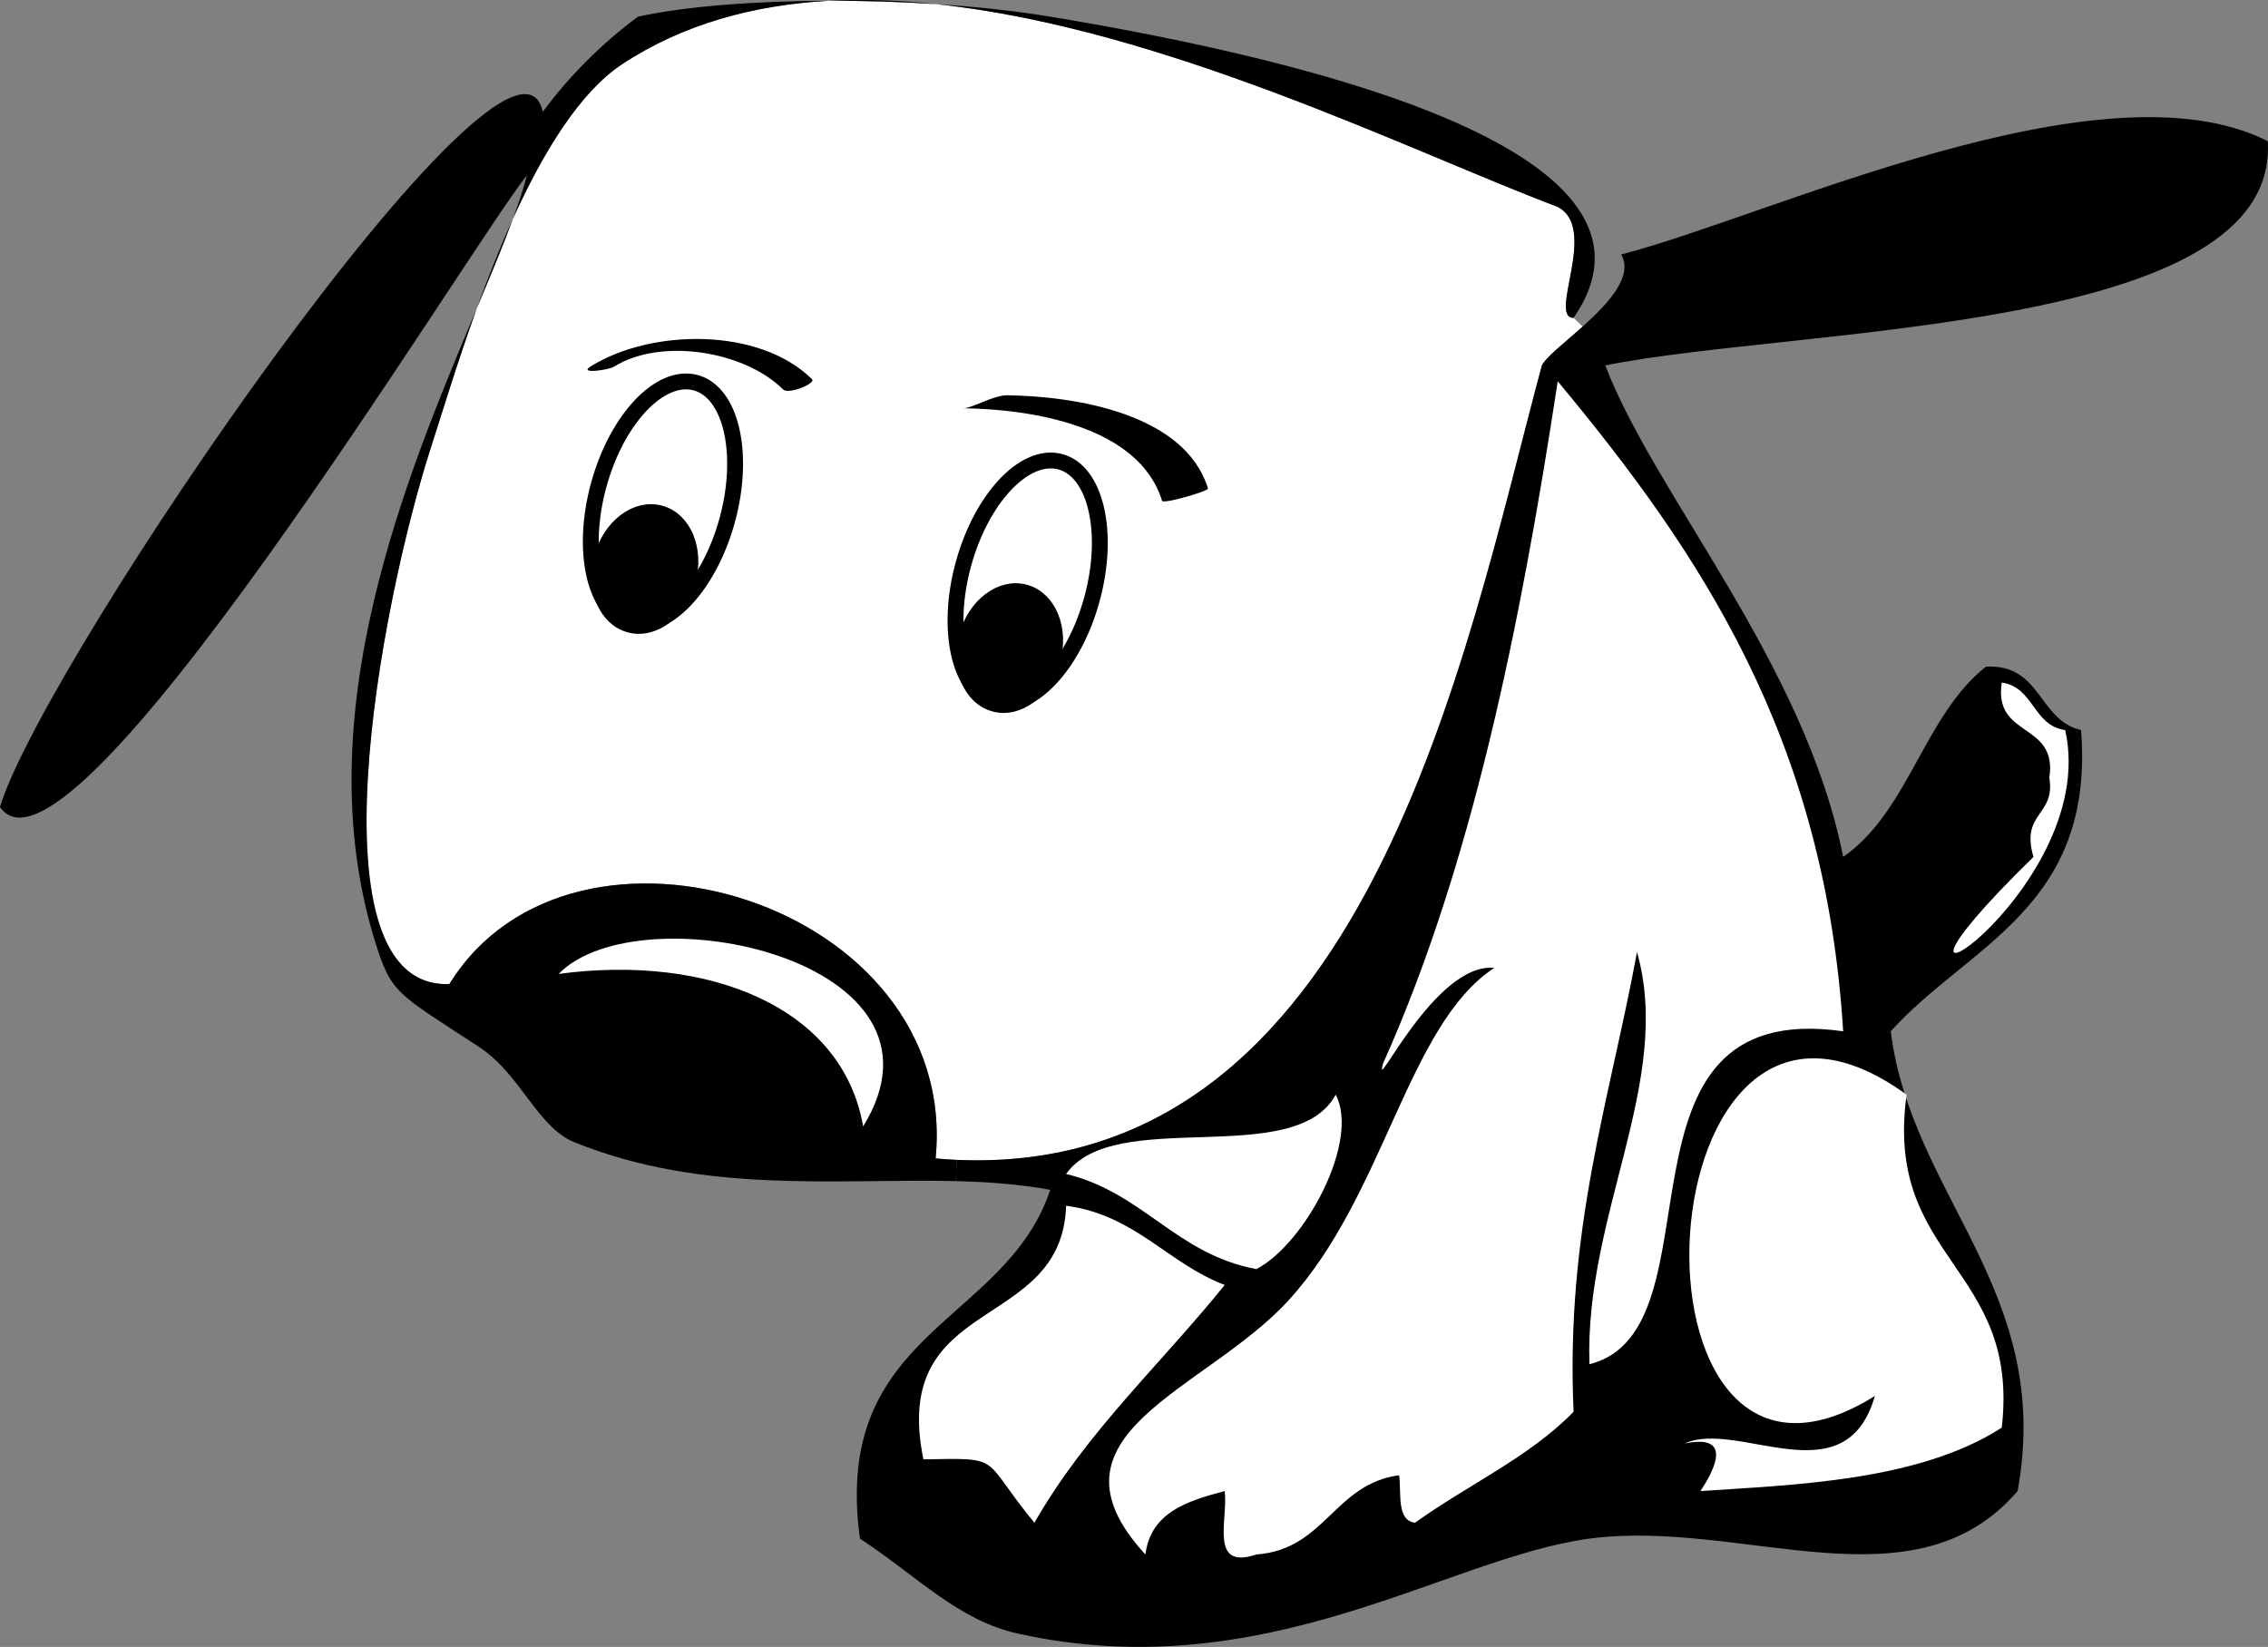 <?xml version="1.0" encoding="utf-8"?>
<!-- Generator: Adobe Illustrator 13.0.0, SVG Export Plug-In . SVG Version: 6.00 Build 14948)  -->
<!DOCTYPE svg PUBLIC "-//W3C//DTD SVG 1.1//EN" "http://www.w3.org/Graphics/SVG/1.1/DTD/svg11.dtd">
<svg version="1.1" id="Ebene_1" xmlns="http://www.w3.org/2000/svg" xmlns:xlink="http://www.w3.org/1999/xlink" x="0px" y="0px"
	 width="143.016px" height="103.882px" viewBox="0 0 143.016 103.882" enable-background="new 0 0 143.016 103.882"
	 xml:space="preserve">
<rect x="0" y="0" width="143.016" height="103.882" fill="#808080" stroke="none"/>
<g id="Ebene_1_1_">
	<g>
		<path display="none" d="M66.225,71.052c-2.083-8.602-15.729-12.445-31-11C43.393,54.089,76.74,58.984,66.225,71.052z"/>
		<path display="none" d="M126.226,90.052c-5.256,3.395-13.254,3.607-19,4c0.61-0.932,2.325-3.688-1-3
			c3.364-1.543,10.144,3.484,12-3c-16.802,10.521-14.955-31.328,2-19C118.785,79.494,127.395,79.884,126.226,90.052z"/>
		<path display="none" d="M84.226,69.052c1.543,2.918-1.92,9.385-5,11c-5.062-0.938-7.162-4.838-12-6
			C70.256,69.751,81.646,73.808,84.226,69.052z"/>
		<path display="none" d="M67.225,76.052c4.397,0.604,6.384,3.617,10,5c-4.019,4.984-8.729,9.273-12,15
			c-3.438-4.168-1.855-4.096-7-4C56.091,81.585,66.96,84.123,67.225,76.052z"/>
		<path display="none" d="M46.225,100.052c-3.078,0.746-1.922-2.744-5-2c-0.75,3.418,4.062,1.271,3,5c-8.677-0.105-22.38-8.453-34-3
			c-4.396-3.971,7.943-4.92,0-6c3.838-4.369,11.289,1.184,19,2C35.622,96.732,45.448,93.39,46.225,100.052z"/>
		<g id="XMLID_7_">
			<g>
				<path fill="#FFFFFF" d="M98.227,13.051c2.601,1.35-0.64,6.98,1,7l0.57,0.55c-1.16,1.04-2.32,1.93-2.57,2.45
					c-4.84,17.99-11,51.25-36.91,50.11c-0.43-0.02-0.87-0.05-1.32-0.09c1.57-16.1-22.88-23.62-30.66-11
					c-8.9,0.34-4.44-23.74-1.11-34.02c0.65-2,1.6-5.16,2.83-8.58c0.88-2.1,1.68-4.01,2.29-5.68c1.89-4.16,4.19-7.96,6.88-9.74
					c3.85-2.54,8.29-3.73,13-4c0.01,0,0.03,0,0.05,0c2.23-0.01,4.53,0.06,6.76,0.21C73.458,1.781,89.078,9.601,98.227,13.051z"/>
				<path d="M99.227,20.051c-1.64-0.02,1.601-5.65-1-7c-9.149-3.45-24.77-11.27-39.19-12.79c2.54,0.16,4.99,0.43,7.19,0.79
					C83.078,3.841,106.397,9.651,99.227,20.051z"/>
				<path d="M66.228,75.051c-1.89-0.351-3.88-0.5-5.95-0.551l0.04-1.34c25.91,1.141,32.07-32.12,36.91-50.11
					c0.25-0.52,1.41-1.41,2.57-2.45c1.61-1.45,3.22-3.17,2.43-4.55c9.261-2.37,30.29-12.43,40.771-7.15
					c0.779,12.16-29.62,11.69-41.771,14.15c3.13,8.2,12.57,18.76,15,31c4.13-2.87,5.09-8.9,9-12c3.511-0.18,3.29,3.38,6,4
					c0.88,11.22-7.109,13.56-12,19c1.3,10.449,10.29,16.37,8,29c-6.569,7.63-17.359,1.72-27,3c-8.989,1.199-20.43,9.43-36,6
					c-3.79-0.83-6.27-3.54-10-6C52.418,83.911,63.387,83.551,66.228,75.051z"/>
				<path d="M52.278,0.051c2.2-0.12,4.47-0.04,6.76,0.21C56.807,0.111,54.508,0.041,52.278,0.051z"/>
				<path d="M34.228,7.051c1.7-2.29,3.7-4.29,6-6c3.02-0.66,7.37-0.99,12-1c-4.71,0.27-9.15,1.46-13,4
					c-2.69,1.78-4.99,5.58-6.88,9.74c0.37-1,0.67-1.92,0.88-2.74c-3.89,4.93-28.86,46.24-33.23,39.85
					C2.778,41.681,32.338-1.499,34.228,7.051z"/>
				<path d="M30.057,19.471c0.68-1.87,1.44-3.81,2.29-5.68C31.738,15.461,30.938,17.371,30.057,19.471z"/>
				<path d="M27.228,28.051c-3.33,10.28-7.79,34.36,1.11,34.02c7.78-12.62,32.23-5.1,30.66,11c0.45,0.04,0.89,0.07,1.32,0.09
					l-0.04,1.34c-7.46-0.18-15.9,0.851-24.05-2.449c-2.34-0.94-3.37-4.261-6-6c-5.15-3.391-5.54-3.311-6.58-6.67
					c-4.41-14.26,2.02-29.431,6.41-39.911C28.827,22.891,27.878,26.051,27.228,28.051z"/>
			</g>
			<g>
			</g>
		</g>
		<g id="XMLID_6_">
			<g>
				<path fill="#FFFFFF" d="M35.228,61.431c5.06-5.221,25.72-0.94,19.2,9.62C53.137,63.531,44.688,60.161,35.228,61.431z"/>
			</g>
			<g>
			</g>
		</g>
		<g id="XMLID_5_">
			<g>
				<path fill="#FFFFFF" d="M129.227,49.051c0.54-3.54-3.54-2.46-3-6c2.04,0.3,1.96,2.71,4,3c2.351,10.45-15.38,21.07-2,8
					C127.397,51.231,129.637,51.461,129.227,49.051z"/>
			</g>
			<g>
			</g>
		</g>
		<g id="XMLID_4_">
			<g>
				<path fill="#FFFFFF" d="M106.227,91.051c3.36-1.54,10.141,3.489,12-3c-16.8,10.52-14.96-31.33,2-19
					c-1.439,10.439,7.17,10.83,6,21c-5.26,3.399-13.26,3.609-19,4C107.838,93.121,109.548,90.361,106.227,91.051z"/>
			</g>
			<g>
			</g>
		</g>
		<g id="XMLID_3_">
			<g>
				<path fill="#FFFFFF" d="M94.227,61.051c-3.779-0.37-7.729,8.38-7,6c5.561-12.431,8.62-27.37,11-43
					c8.931,10.74,16.86,22.48,18,41c-15.5-2.21-7.38,18.85-16,21c-0.319-9.44,5.3-17.86,3-26c-1.71,9.29-4.52,17.479-4,29
					c-2.8,2.87-6.71,4.63-10,7c-1.17-0.16-0.85-1.82-1-3c-4.109,0.56-4.66,4.68-9,5c-3.01,1.01-1.77-2.23-2-4
					c-2.38,0.63-4.66,1.35-5,4c-6.99-7.591,3.78-10.311,9-16C87.328,75.401,88.748,64.641,94.227,61.051z"/>
			</g>
			<g>
			</g>
		</g>
		<g id="XMLID_2_">
			<g>
				<path fill="#FFFFFF" d="M67.228,76.051c4.39,0.6,6.379,3.62,10,5c-4.02,4.989-8.729,9.27-12,15c-3.44-4.17-1.86-4.091-7-4
					C56.088,81.581,66.958,84.121,67.228,76.051z"/>
			</g>
			<g>
			</g>
		</g>
		<g id="XMLID_1_">
			<g>
				<path fill="#FFFFFF" d="M84.227,69.051c1.54,2.92-1.92,9.39-5,11c-5.06-0.94-7.16-4.841-12-6
					C70.258,69.75,81.647,73.811,84.227,69.051z"/>
			</g>
			<g>
			</g>
		</g>
		<path display="none" d="M126.226,43.053c2.039,0.294,1.96,2.706,4,3c2.347,10.453-15.381,21.068-2,8c-0.827-2.825,1.408-2.59,1-5
			C129.767,45.512,125.684,46.594,126.226,43.053z"/>
		<path display="none" d="M98.226,24.053c8.931,10.735,16.856,22.476,18,41c-15.503-2.207-7.383,18.848-16,21
			c-0.317-9.438,5.301-17.865,3-26c-1.708,9.293-4.522,17.479-4,29c-2.8,2.869-6.705,4.629-10,7c-1.173-0.16-0.845-1.822-1-3
			c-4.107,0.561-4.657,4.678-9,5c-3.01,1.01-1.772-2.227-2-4c-2.376,0.625-4.656,1.346-5,4c-6.993-7.592,3.78-10.314,9-16
			c6.104-6.65,7.523-17.408,13-21c-3.775-0.369-7.729,8.381-7,6C92.788,54.617,95.851,39.678,98.226,24.053z"/>
	</g>
	<g display="none">
		<g display="inline">
			<path fill="none" d="M44.669,28.653c9.13,4.025-0.548,7.973-3.68,6.541c-3.448-1.576-1.949-4.818,0.484-6.003
				c2.206-1.074,5.438-0.191,7.435-1.803c2.797-2.259-11.247-3.513-11.247-3.513"/>
			<path d="M43.901,29.123c1.602,0.75,5.063,2.538,2.89,4.571c-1.687,1.577-4.734,1.7-6.349,0.083
				c-1.071-1.073-0.281-2.687,0.562-3.565c1.176-1.222,3.234-1.092,4.797-1.247c1.379-0.136,3.62-0.589,4.342-1.965
				c1.271-2.429-10.597-3.54-12.107-3.677c-0.745-0.067-2.053,0.986-0.749,1.104c3.026,0.274,6.105,0.664,9.038,1.479
				c0.62,0.172,1.329,0.389,1.826,0.817c0.982,0.848-3.542,1.294-4.082,1.342c-2.287,0.202-4.399,1.093-5.627,3.108
				c-1.194,1.959,0.173,3.871,2.062,4.601c1.584,0.612,3.573,0.203,5.123-0.302c1.314-0.429,3.226-1.308,3.695-2.757
				c0.758-2.336-2.222-3.753-3.886-4.531C44.863,27.915,43.092,28.745,43.901,29.123L43.901,29.123z"/>
		</g>
	</g>
	<g display="none">
		<g display="inline">
			<path fill="none" d="M66.544,31.627c-10.561,1.785-0.796,7.487,2.335,6.056c3.448-1.576,1.949-4.818-0.483-6.003
				c-2.206-1.074-5.439-0.191-7.436-1.803c-2.797-2.259-1.265-6.1,2.247-6.513"/>
			<path d="M66.675,31.087c-1.79,0.343-6.822,1.253-5.712,4.172c0.838,2.201,4.635,3.39,6.752,3.186
				c2.974-0.286,5.125-2.782,3.44-5.576c-0.927-1.537-2.925-2.142-4.587-2.301c-1.921-0.184-3.755-0.165-5.245-1.578
				c-1.825-1.731-0.51-4.651,1.753-5.088c0.91-0.175,1.589-1.335,0.262-1.079c-5.729,1.104-6.312,7.609-0.125,8.603
				c2.123,0.34,4.096,0.135,5.771,1.736c1.979,1.89,0.406,4.59-2.239,4.023c-1.199-0.257-2.364-0.894-3.271-1.704
				c-2.252-2.011,1.385-3.017,2.938-3.315C67.323,31.992,68.002,30.833,66.675,31.087L66.675,31.087z"/>
		</g>
	</g>
	<ellipse display="none" stroke="#000000" cx="43.406" cy="32.935" rx="2.417" ry="1.813"/>
	<g display="none">
		<g display="inline">
			<path fill="none" d="M43.221,31.542c0.772-0.141,1.758,0.562,1.897,1.335"/>
			<path fill="#FFFFFF" d="M43.183,31.657c0.762-0.094,1.523,0.575,1.693,1.285c0.035,0.144,0.52,0.019,0.483-0.13
				c-0.22-0.919-1.19-1.499-2.103-1.386C43.04,31.453,42.846,31.699,43.183,31.657L43.183,31.657z"/>
		</g>
	</g>
	<ellipse display="none" stroke="#000000" cx="66.289" cy="35.745" rx="2.417" ry="1.813"/>
	<g display="none">
		<g display="inline">
			<path fill="none" d="M66.104,34.352c0.772-0.141,1.758,0.562,1.897,1.335"/>
			<path fill="#FFFFFF" d="M66.066,34.467c0.762-0.094,1.523,0.575,1.693,1.284c0.035,0.144,0.52,0.02,0.483-0.129
				c-0.22-0.92-1.189-1.5-2.102-1.387C65.923,34.263,65.729,34.509,66.066,34.467L66.066,34.467z"/>
		</g>
	</g>
	
		<ellipse transform="matrix(0.264 -0.965 0.965 0.264 -4.722 65.639)" stroke="#000000" cx="40.652" cy="35.914" rx="3.639" ry="2.8"/>
	
		<ellipse transform="matrix(0.264 -0.965 0.965 0.264 12.249 89.522)" fill="none" stroke="#000000" cx="64.796" cy="36.733" rx="7.838" ry="4.199"/>
	
		<ellipse transform="matrix(0.264 -0.965 0.965 0.264 7.383 91.503)" stroke="#000000" cx="63.653" cy="40.913" rx="3.639" ry="2.8"/>
	
		<ellipse transform="matrix(0.264 -0.965 0.965 0.264 0.149 63.66)" fill="none" stroke="#000000" cx="41.796" cy="31.732" rx="7.838" ry="4.199"/>
	<g>
		<g>
			<path fill="none" d="M37.978,23.125c2.799-1.959,9.797-1.68,12.315,1.12"/>
			<path d="M38.712,23.133c2.961-1.852,8.22-1.002,10.67,1.433c0.341,0.338,2.085-0.384,1.824-0.644
				c-3.315-3.294-10.15-3.191-13.963-0.807C36.448,23.613,38.386,23.337,38.712,23.133L38.712,23.133z"/>
		</g>
	</g>
	<g>
		<g>
			<path fill="none" d="M74.725,31.201c-1.085-4.45-8.899-5.86-12.589-5.86"/>
			<path d="M76.173,30.813c-1.454-4.745-8.422-5.823-12.649-5.881c-0.877-0.012-2.233,0.826-2.775,0.818
				c4.242,0.059,11.074,1.098,12.528,5.839C73.345,31.816,76.223,30.974,76.173,30.813L76.173,30.813z"/>
		</g>
	</g>
</g>
<g id="Ebene_2">
</g>
</svg>
